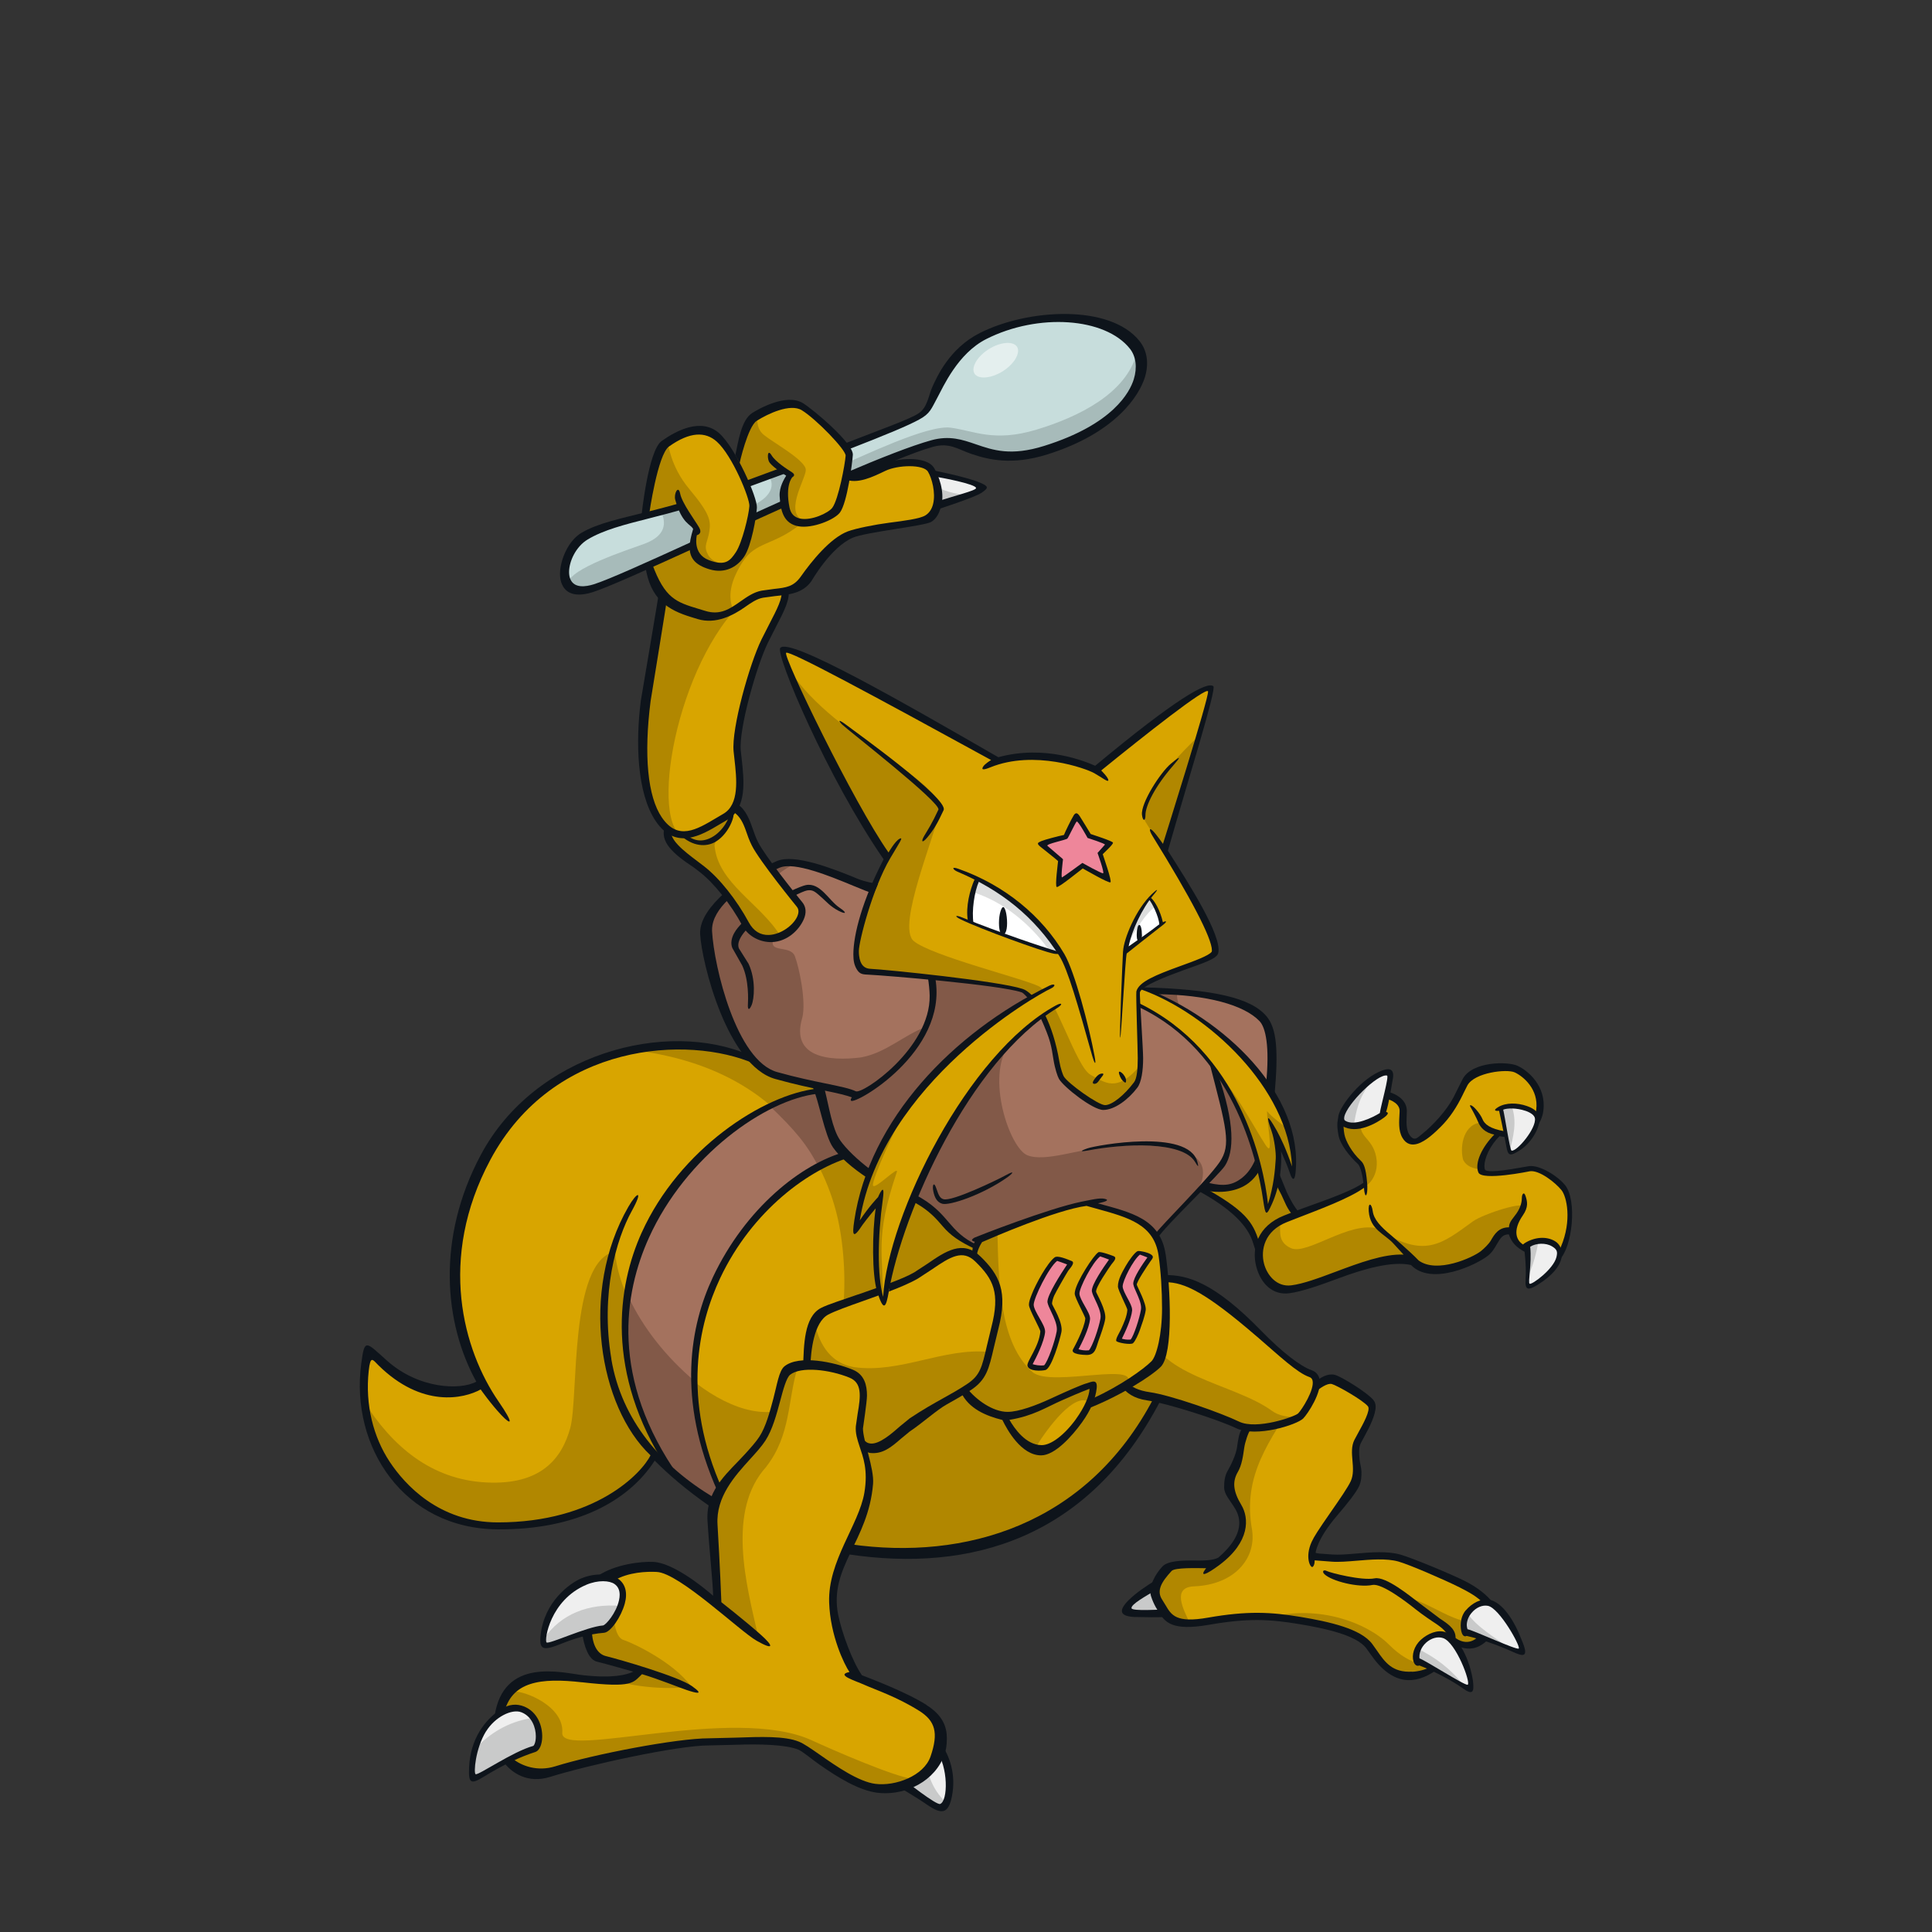 <svg width="800" height="800" viewBox="0 0 800 800" fill="none" xmlns="http://www.w3.org/2000/svg">
<rect x="0" y="0" width="800" height="800" fill="#333333" stroke="none"/>
<g clip-path="url(#clip0_42_64058)">
<path d="M479.152 656.348C471.978 660.652 465.778 665.698 466.652 666.951C467.526 668.221 480.01 667.545 482.302 667.825L479.152 656.348Z" fill="#C9CACA"/>
<path d="M515.614 592.312C513.322 595.182 514.179 603.79 511.31 608.671C508.44 613.553 509.298 618.154 512.745 623.893C516.191 629.632 515.696 637.267 505.356 646.172C499.667 649.322 487.464 645.71 484.017 649.454C480.57 653.181 476.547 658.062 479.993 663.241C483.44 668.402 484.017 674.158 500.376 671.288C516.735 668.419 526.218 668.996 538.273 671.008C550.328 673.02 562.68 675.889 566.984 681.628C571.288 687.367 574.157 694.26 584.778 693.683C595.398 693.106 602.291 685.405 600.576 678.511C607.255 684.25 619.244 677.307 618.667 670.134C618.09 662.96 611.246 659.068 604.93 655.918C598.614 652.752 583.805 646.354 579.336 645.133C570.876 642.808 558.936 645.727 551.482 645.166C544.012 644.589 542.577 645.166 543.434 641.142C544.292 637.119 558.079 619.605 560.668 613.866C563.257 608.127 559.81 601.514 562.102 596.93C564.395 592.329 569.853 584.298 567.561 581.428C565.269 578.559 554.071 572.243 551.762 571.665C549.47 571.088 547.458 571.665 545.15 573.677L515.581 592.345L515.614 592.312Z" fill="#D8A500"/>
<path d="M518.5 633.705C514.113 610.288 526.597 595.974 536.376 579.219L515.614 592.313C513.322 595.182 514.179 603.791 511.31 608.672C508.44 613.553 509.298 618.154 512.745 623.893C516.191 629.632 515.696 637.267 505.356 646.173C499.667 649.322 487.464 645.711 484.017 649.454C480.57 653.181 476.547 658.063 479.993 663.241C482.78 667.43 483.704 671.998 492.658 672.047C490.119 666.589 485.023 657.255 494.439 656.875C511.277 656.199 520.133 645.249 518.483 633.705H518.5Z" fill="#B18700"/>
<path d="M526.663 669.539C530.489 669.82 534.249 670.314 538.306 670.991C550.361 673.002 562.713 675.872 567.017 681.611C571.321 687.35 574.19 694.243 584.811 693.666C589.296 693.418 593.122 691.901 595.909 689.708C592.017 689.593 584.679 690.516 575.246 681.1C565.829 671.667 545.941 664.674 526.646 669.523L526.663 669.539Z" fill="#B18700"/>
<path d="M580.342 660.898C589.56 665.433 595.167 670.595 597.971 673.58C601.945 677.835 600.725 678.956 600.626 678.511C607.288 684.233 619.261 677.34 618.716 670.166C603.907 676.037 595.596 663.949 580.358 660.898H580.342Z" fill="#B18700"/>
<path d="M609.267 698.895C608.393 691.045 603.429 678.94 597.971 677.06C592.314 675.114 585.075 681.282 586.559 687.631C590.929 689.264 600.857 695.201 607.601 699.191C608.393 700 609.366 699.868 609.267 698.895Z" fill="#EFEFEF"/>
<path d="M587.07 682.732C586.41 684.25 586.163 685.932 586.559 687.63C590.451 689.082 599.405 694.573 605.738 697.558C600.922 691.225 594.408 686.278 587.07 682.732Z" fill="#C9CACA"/>
<path d="M630.178 682.221C627.82 674.668 621.685 664.674 616.375 663.652C610.504 662.514 604.204 669.638 606.546 675.724C610.883 676.68 621.487 680.786 628.149 683.623C629.452 684.497 630.656 683.738 630.178 682.237V682.221Z" fill="#EFEFEF"/>
<path d="M607.618 667.973C606.117 670.248 605.507 673.068 606.53 675.707C609.053 676.268 618.255 679.401 623.054 681.1C620.102 678.758 611.394 673.712 607.601 667.973H607.618Z" fill="#C9CACA"/>
<path d="M377.501 451.246L310.102 437.509C283.023 425.619 226.97 432.414 201.755 479.512C178.552 522.851 189.156 555.108 199.232 572.737C192.965 576.216 179.706 582.631 152.496 560.17C144.349 590.267 163.034 631.874 206.191 631.874C249.348 631.874 267.983 608.852 271.331 602.124C288.135 632.352 423.643 685.602 479.086 579.465L377.484 451.23L377.501 451.246Z" fill="#D8A500"/>
<path d="M377.501 451.247L310.102 437.51C297.288 431.886 278.026 429.611 258.468 434.426C324.416 440.808 342.424 483.784 347.058 505.272C351.709 526.76 352.632 570.445 327.203 582.566C301.774 594.687 257.643 552.882 254.642 518.25C235.578 522.109 239.635 578.426 236.156 591.207C232.676 603.988 223.969 615.02 201.31 613.849C178.667 612.695 162.358 598.958 150.6 580.108C153.552 606.494 172.945 631.858 206.191 631.858C249.019 631.858 267.983 608.836 271.331 602.108C288.136 632.336 423.643 685.586 479.086 579.449L377.484 451.214L377.501 451.247Z" fill="#B18700"/>
<path d="M295.854 622.591L298.327 616.275C298.327 616.275 280.55 582.27 290.906 543.879C297.074 521.005 312.608 494.718 349.549 478.26C340.149 467.937 338.648 451.809 338.648 451.809C299.168 456.014 221.61 529.185 280.401 612.333L295.854 622.591Z" fill="#A4725E"/>
<path d="M260.233 536.969C256.67 559.726 261.436 585.519 280.401 612.333L295.853 622.591L298.327 616.275C298.327 616.275 288.053 597.392 287.41 571.699C275.949 561.936 266.351 550.063 260.233 536.969Z" fill="#825948"/>
<path d="M338.664 451.809C332.497 452.468 326.428 454.447 319.056 458.257C328.836 467.673 334.344 473.874 339.258 483.851C343.232 481.625 346.663 479.481 352.253 478.673C342.853 468.349 338.664 451.825 338.664 451.825V451.809Z" fill="#825948"/>
<path d="M499.931 493.793C525.97 508.075 515.894 514.787 525.129 523.197C534.364 531.591 545.281 511.439 539.411 505.551C533.523 499.664 525.888 482.381 522.54 476.494L499.931 493.793Z" fill="#D8A500"/>
<path d="M499.931 493.793C525.97 508.075 515.894 514.787 525.129 523.197C534.364 531.591 545.281 511.439 539.411 505.551C533.523 499.664 525.888 482.381 522.54 476.494L499.931 493.793Z" fill="#B18700"/>
<path d="M473.051 409.805C477.767 409.739 498.463 409.805 513.652 415.676C524.998 420.063 526.63 424.318 525.954 441.716C525.113 463.55 527.966 497.736 498.232 491.272C468.499 484.807 463.222 409.954 473.034 409.805H473.051Z" fill="#A4725E"/>
<path d="M487.661 410.151C482.17 409.656 477.289 409.755 473.05 409.804C463.222 409.953 468.515 484.806 498.249 491.271C522.243 496.482 525.014 475.241 525.624 455.369C507.517 445.211 484.528 419.518 487.661 410.134V410.151Z" fill="#825948"/>
<path d="M565.434 489.589C565.285 489.705 565.137 489.804 564.972 489.919C557.881 495.015 540.977 501.265 532.254 504.728C514.163 511.902 521.403 535.402 534.843 533.736C548.283 532.054 571.305 518.152 584.745 521.5C592.281 530.289 611.048 522.159 615.253 518.795C619.459 515.431 619.178 508.9 625.907 509.742C628.595 522.093 646.191 520.345 647.708 516.783C652.589 505.305 649.143 492.343 645.696 489.771C642.249 487.198 637.665 483.768 633.361 484.345C629.056 484.922 614.99 488.369 613.555 484.922C612.12 481.476 614.99 473.725 620.448 468.844C628.776 471.136 636.527 469.124 637.681 459.658C638.836 450.176 631.646 444.437 627.919 442.722C624.192 441.007 609.828 442.441 606.381 448.757C602.935 455.073 600.923 463.401 586.279 472.884C580.243 472.026 580.82 466.287 581.117 460.252C581.397 454.216 571.634 451.643 565.896 453.358C560.157 455.073 553.181 458.487 555.275 470.014C555.852 473.164 559.299 478.046 563.026 481.492C565.236 483.521 565.467 489.606 565.467 489.606L565.434 489.589Z" fill="#D8A500"/>
<path d="M569.87 479.118C568.188 470.361 561.278 470.988 564.147 462.957C563.488 463.039 566.456 453.161 565.862 453.342C560.124 455.057 553.148 458.471 555.242 469.998C555.819 473.148 559.266 478.03 562.993 481.476C565.203 483.505 565.434 489.59 565.434 489.59C565.285 489.705 565.137 489.804 564.972 489.92C564.362 490.348 563.669 490.81 562.927 491.255C564.527 493.234 571.535 487.858 569.853 479.101L569.87 479.118Z" fill="#B18700"/>
<path d="M612.565 464.901C605.326 466.237 604.551 476.099 605.903 480.353C607.173 482.877 609.894 483.948 613.307 484.212C612.532 480.716 615.022 474.285 619.557 469.717C617.001 468.529 614.577 467.424 612.565 464.885V464.901Z" fill="#B18700"/>
<path d="M624.769 509.692C625.989 506.492 628.1 503.541 630.64 500.143C632.289 496.845 614.181 502.65 609.943 505.717C597.179 514.952 589.758 521.631 570.562 508.752C558.788 505.388 541.274 519.867 534.546 516.832C527.817 513.798 531.149 507.746 529.582 506.064C515.02 514.408 522.161 535.335 534.876 533.752C548.316 532.07 571.337 518.168 584.778 521.516C592.314 530.306 611.081 522.175 615.286 518.811C619.228 515.662 619.228 509.692 624.802 509.692H624.769Z" fill="#B18700"/>
<path d="M572.475 461.669C573.333 455.633 576.945 444.914 574.685 443.71C571.667 442.11 550.229 461.224 556.397 465.116C561.855 468.562 572.475 461.669 572.475 461.669Z" fill="#EFEFEF"/>
<path d="M556.396 465.116C557.567 465.858 559.002 466.105 560.503 466.056C561.822 459.443 562.135 455.551 567.858 447.553C560.222 453.077 552.455 462.626 556.396 465.116Z" fill="#C9CACA"/>
<path d="M621.009 458.8C623.598 456.508 635.933 457.943 636.807 462.824C637.599 467.293 628.38 479.167 625.296 477.006C623.746 471.96 621.009 458.8 621.009 458.8Z" fill="#EFEFEF"/>
<path d="M625.857 457.727C623.697 457.694 621.833 458.041 620.992 458.783C620.992 458.783 623.631 469.255 624.142 474.713C624.488 474.796 624.653 477.335 625 477.335C626.616 470.541 628.364 464.505 625.857 457.711V457.727Z" fill="#C9CACA"/>
<path d="M632.239 531.492C634.4 522.521 632.19 515.644 632.19 515.644C636.494 511.917 647.411 513.632 645.679 520.806C644.261 526.71 637.615 530.865 633.69 532.795C632.833 533.207 632.058 532.218 632.223 531.492H632.239Z" fill="#EFEFEF"/>
<path d="M632.206 515.645C632.206 515.645 633.888 520.905 632.866 528.244C634.927 523.808 636.065 519.141 637.137 513.781C635.257 513.946 633.443 514.556 632.206 515.628V515.645Z" fill="#C9CACA"/>
<path d="M482.599 529.432C486.045 529.432 495.231 529.432 509.875 542.064C524.519 554.696 535.997 566.471 542.61 568.763C549.206 571.055 540.598 584.265 538.586 586.276C536.574 588.288 520.215 593.747 512.448 590.004C504.697 586.277 484.017 579.086 475.986 577.949C467.955 576.794 465.943 573.644 465.365 572.787L482.599 529.432Z" fill="#D8A500"/>
<path d="M526.745 584.232C510.584 572.474 477.404 569.868 475.046 548.43L465.365 572.787C465.943 573.645 467.955 576.811 475.986 577.949C484.033 579.103 504.697 586.277 512.448 590.004C519.588 593.434 534.002 589.097 537.811 586.805C533.375 586.887 529.466 586.277 526.729 584.215L526.745 584.232Z" fill="#B18700"/>
<path d="M385.565 392.704C403.903 383.337 444.372 384.92 471.863 407.744C499.354 430.568 502.058 438.929 502.058 438.929C504.285 448.543 512.926 472.653 507.748 480.8C505.653 484.098 484.083 503.458 478.377 513.683C472.556 524.105 420.658 524.039 405.124 517.377C389.589 510.715 393.283 501.842 373.312 493.696C364.407 490.068 351.857 480.371 346.679 472.983C341.501 465.578 337.873 447.966 335.96 436.472C334.047 424.977 367.26 402.088 385.598 392.721L385.565 392.704Z" fill="#A4725E"/>
<path d="M458.39 474.895C446.863 475.719 432.862 481.277 425.457 478.391C418.053 475.505 408.01 445.705 417.904 432.512C427.782 417.703 440.612 405.253 455.702 397.304C430.322 384.721 400.556 385.051 385.565 392.703C367.227 402.07 334.014 424.976 335.927 436.454C337.84 447.948 341.468 465.561 346.646 472.965C351.824 480.37 364.374 490.05 373.279 493.678C393.266 501.825 389.556 510.697 405.091 517.359C420.625 524.022 472.424 524.022 478.344 513.665C481.741 507.728 488.09 501.379 494.456 495.443C496.336 490.825 498.133 490.281 498.133 485.498C498.133 472.306 469.884 474.054 458.357 474.878L458.39 474.895Z" fill="#825948"/>
<path d="M362.197 368.643C354.793 366.417 331.243 354.197 322.371 357.907C313.499 361.601 292.638 372.354 293.38 385.662C294.122 398.987 302.912 440.165 321.415 445.343C339.918 450.521 346.926 450.521 354.314 454.215C371.432 444.321 389.572 427.83 385.878 405.633L362.197 368.627V368.643Z" fill="#A4725E"/>
<path d="M356.508 437.857C343.315 439.506 327.269 437.89 332.216 421.399C333.865 414.802 331.012 400.917 329.149 395.969C327.302 391.022 317.605 395.046 320.475 388.416C314.505 388.136 309.046 387.592 308.337 383.321C308.337 376.229 319.238 361.503 329.825 357.479C326.857 357.05 324.268 357.116 322.338 357.908C313.466 361.602 292.605 372.354 293.347 385.662C294.089 398.987 302.879 440.166 321.382 445.344C339.885 450.522 347.718 450.11 355.106 453.804C367.672 447.62 379.018 435.663 383.718 425.06C374.005 428.688 366.98 435.944 356.475 437.857H356.508Z" fill="#825948"/>
<path d="M305.22 335.348C309.656 338.3 309.656 343.494 312.625 349.415C315.577 355.335 328.77 371.711 331.128 374.58C336.817 381.49 316.649 397.255 308.766 382.644C304.264 374.3 297.338 365.098 290.675 359.919C284.013 354.741 274.547 348.672 276.757 342.752L305.22 335.348Z" fill="#D8A500"/>
<path d="M295.87 350.057C295.87 347.188 302.994 343.593 302.153 336.139L276.74 342.752C274.514 348.672 283.996 354.724 290.659 359.919C297.321 365.097 304.247 374.299 308.749 382.644C312.246 389.125 318.149 389.619 323.163 387.574C314.95 374.151 297.173 365.707 295.87 350.074V350.057Z" fill="#B18700"/>
<path d="M324.977 244.184C326.131 248.587 321.497 255.546 316.632 265.523C311.767 275.5 304.346 301.705 305.27 310.973C306.193 320.241 308.749 333.467 300.174 338.332C291.599 343.196 281.16 351.557 272.815 339.255C264.471 326.969 266.318 302.843 267.95 290.095C269.567 277.347 274.679 244.876 274.679 243.475L325.01 244.167L324.977 244.184Z" fill="#D8A500"/>
<path d="M313.895 244.036L274.662 243.492C274.662 244.877 269.567 277.348 267.934 290.113C266.318 302.86 264.454 326.987 272.799 339.273C275.421 343.148 278.257 344.962 281.176 345.49C268.824 332.891 283.699 264.04 313.878 244.036H313.895Z" fill="#B18700"/>
<path d="M385.977 195.947C389.688 196.409 407.779 200.581 405.915 202.445C404.052 204.308 385.516 210.558 385.516 210.558L385.977 195.947Z" fill="#EFEFEF"/>
<path d="M400.457 205.1C395.344 204.507 390.413 203.352 385.829 200.549L385.516 210.559C385.516 210.559 394.388 207.574 400.473 205.1H400.457Z" fill="#C9CACA"/>
<path d="M350.488 197.102C354.891 198.949 360.696 196.179 366.023 193.623C371.35 191.067 382.959 190.374 385.499 194.546C388.055 198.718 390.743 210.625 383.883 214.715C379.018 217.617 360.927 217.964 354.199 220.52C347.47 223.076 337.262 233.267 332.859 239.534C328.456 245.801 323.591 244.63 315.692 246.031C307.809 247.417 302.714 257.856 291.582 254.376C280.451 250.896 274.646 250.435 268.626 233.976L350.488 197.102Z" fill="#D8A500"/>
<path d="M307.529 232.658C312.872 224.214 320.491 225.863 331.194 217.222C335.877 213.066 338.17 207.113 341.369 201.209L268.626 233.977C274.662 250.435 280.451 250.913 291.582 254.376C296.546 255.927 300.306 254.706 303.654 252.76C301.378 247.153 302.169 241.085 307.513 232.641L307.529 232.658Z" fill="#B18700"/>
<path d="M383.883 170.206C382.019 173.686 305.27 202.446 286.717 208.234C268.165 214.023 253.092 215.886 242.653 222.153C232.181 228.436 229.427 248.588 246.364 243.262C263.3 237.935 355.815 192.007 385.977 183.663C402.304 179.144 407.482 193.92 432.812 185.988C471.302 173.933 475.953 152.363 468.994 143.556C457.813 129.39 428.409 128.714 407.779 139.153C392.508 146.871 388.995 160.724 383.899 170.222L383.883 170.206Z" fill="#C7DDDC"/>
<path d="M470.659 146.426C466.207 162.884 446.863 172.564 429.168 177.907C411.473 183.25 403.244 178.32 393.563 177.083C383.883 175.846 356.31 189.435 350.291 191.743C350.291 189.402 352.599 187.785 350.95 185.938C349.301 184.091 328.819 193.228 318.446 197.054C322.948 204.672 311.833 209.207 311.833 209.207C311.833 209.207 309.261 206.239 307.315 201.127C298.426 204.343 291.005 206.915 286.701 208.251C282.199 209.653 277.895 210.824 273.821 211.896C276.641 218.261 273.97 222.582 266.549 225.27C259.144 227.941 235.892 235.56 235.364 241.332C237.013 243.938 240.509 245.125 246.347 243.278C263.283 237.951 355.799 192.024 385.961 183.679C402.287 179.161 407.465 193.937 432.796 186.004C467.575 175.104 474.716 156.452 470.643 146.459L470.659 146.426Z" fill="#A7BBBA"/>
<path d="M323.526 194.776L309.294 200.416L305.039 191.544C306.193 187.372 307.595 176.471 312.691 173.222C317.787 169.974 327.302 165.57 332.629 168.819C337.955 172.068 352.105 184.816 351.874 188.295C351.643 191.775 348.394 207.309 345.607 211.02C342.82 214.73 327.747 220.766 325.669 210.327C323.575 199.888 327.286 196.64 327.286 196.64L323.509 194.776H323.526Z" fill="#D8A500"/>
<path d="M266.845 213.741C268.231 207.705 269.797 188.526 276.278 183.892C282.759 179.258 290.659 175.317 297.156 181.105C303.654 186.91 311.767 205.924 311.536 209.635C311.306 213.345 308.519 225.17 305.732 229.342C302.945 233.514 297.156 234.899 292.984 233.052C288.812 231.205 284.408 231.205 288.35 218.903C285.563 213.098 283.287 215.654 281.902 210.08L266.845 213.725V213.741Z" fill="#D8A500"/>
<path d="M333.668 194.578C333.668 190.67 320.491 183.463 316.385 180.165C312.262 176.867 314.455 172.084 312.691 173.206C307.595 176.455 306.193 187.355 305.039 191.527L309.294 200.4L323.526 194.76L327.302 196.623C327.302 196.623 323.592 199.872 325.686 210.311C326.626 215.011 330.205 216.363 334.113 216.099C323.592 213.51 333.668 198.487 333.668 194.562V194.578Z" fill="#B18700"/>
<path d="M292.918 229.16C291.269 225.862 293.132 224.213 293.743 219.892C294.353 215.572 293.94 212.686 285.514 202.61C277.07 192.517 277.037 183.348 276.295 183.892C269.797 188.526 268.247 207.705 266.862 213.741L281.918 210.097C283.304 215.654 286.157 216 288.366 218.919C284.425 231.205 288.828 231.205 293 233.069C294.864 233.893 297.057 234.042 299.168 233.613C296.843 232.887 294.056 231.964 292.935 229.177L292.918 229.16Z" fill="#B18700"/>
<path d="M402.897 520.79C402.897 516.964 405.635 513.122 405.635 513.122C405.635 513.122 436.292 499.434 449.979 497.785C465.3 502.172 478.987 504.349 481.181 519.685C483.374 535.022 483.374 560.748 478.987 565.118C474.617 569.505 456.543 580.999 439.029 585.369C421.516 589.756 406.723 585.369 399.071 575.508L402.897 520.757V520.79Z" fill="#D8A500"/>
<path d="M427.518 568.12C413.897 556.098 413.485 530.916 413.006 509.973C408.57 511.82 405.635 513.122 405.635 513.122C405.635 513.122 402.897 516.948 402.897 520.791L399.071 575.541C406.74 585.403 421.516 589.773 439.029 585.403C448.578 583.012 458.291 578.51 465.86 574.189C475.26 562.563 435.22 574.948 427.502 568.12H427.518Z" fill="#B18700"/>
<path d="M415.496 585.947C426.447 585.947 438.485 578.279 452.173 573.348C454.366 579.911 440.678 599.634 431.361 599.634C422.043 599.634 415.48 585.947 415.48 585.947H415.496Z" fill="#D8A500"/>
<path d="M451.018 580.554C452.239 577.652 452.75 575.063 452.173 573.348C438.485 578.279 426.447 585.947 415.497 585.947C415.497 585.947 420.922 597.194 428.887 599.272C434.033 590.861 445.016 576.349 451.035 580.554H451.018Z" fill="#B18700"/>
<path d="M437.496 521.038C433.67 523.528 427.007 537.298 427.057 540.349C427.106 543.4 431.971 549.106 431.773 551.431C431.328 556.329 426.183 565.432 426.183 565.432C426.183 565.432 429.25 566.867 432.845 566.323C434.741 564.756 437.809 555.57 438.551 551.431C439.293 547.292 435.22 541.767 434.742 539.162C434.263 536.556 443.416 523.099 443.416 523.099C443.416 523.099 437.924 520.988 437.512 521.038H437.496Z" fill="#EE869A"/>
<path d="M455.29 519.158C451.744 521.483 445.939 532.829 445.989 535.699C446.038 538.552 450.557 543.911 450.359 546.105C449.947 550.689 445.164 559.248 445.164 559.248C445.164 559.248 448.001 560.6 451.348 560.089C453.113 558.621 455.966 549.997 456.642 546.121C457.335 542.229 453.558 537.051 453.113 534.61C452.668 532.17 460.765 521.121 460.765 521.121C460.765 521.121 455.652 519.142 455.273 519.191L455.29 519.158Z" fill="#EE869A"/>
<path d="M471.764 518.414C468.581 520.608 463.848 530.008 463.898 532.696C463.947 535.384 467.988 540.43 467.806 542.492C467.443 546.812 463.156 554.86 463.156 554.86C463.156 554.86 465.695 556.13 468.68 555.651C470.263 554.266 472.803 546.153 473.413 542.492C474.023 538.831 470.659 533.949 470.247 531.657C469.851 529.365 476.645 520.245 476.645 520.245C476.645 520.245 472.077 518.382 471.748 518.414H471.764Z" fill="#EE869A"/>
<path d="M334.047 566.091C334.261 558.983 335.597 546.549 342.259 543.003C348.922 539.458 370.228 533.455 379.331 528.128C388.435 522.802 396.862 513.484 404.86 521.252C412.858 529.019 415.744 535.236 411.967 549.88C408.191 564.524 408.636 569.406 401.314 574.304C393.992 579.185 387.544 581.856 377.567 588.519C372.834 591.669 362.296 604.433 356.359 596.896L334.063 566.091H334.047Z" fill="#D8A500"/>
<path d="M353.589 566.091C344.403 564.558 339.489 557.335 337.51 548.396C334.888 553.707 334.212 561.177 334.047 566.091L356.343 596.897C362.28 604.417 372.817 591.669 377.55 588.519C387.544 581.857 393.976 579.202 401.298 574.304C406.641 570.742 407.845 567.163 409.576 559.825C390.793 557.928 372.752 568.829 353.572 566.091H353.589Z" fill="#B18700"/>
<path d="M388.517 723.73C392.541 729.255 394.718 746.323 391.007 748.385C387.297 750.446 373.955 738.292 373.955 738.292L388.517 723.73Z" fill="#EFEFEF"/>
<path d="M383.405 728.826L373.955 738.276C373.955 738.276 381.063 745.35 389.16 749.193C389.523 747.89 390.71 746.785 390.974 745.581C386.505 741.211 383.998 735.126 383.421 728.826H383.405Z" fill="#C9CACA"/>
<path d="M326.247 568.07C322.322 571.204 321.233 587.151 315.709 595.693C310.184 604.235 294.617 614.773 295.623 631.347C296.628 647.92 296.843 664.181 296.843 664.181C296.843 664.181 282.067 649.932 272.024 649.421C261.981 648.926 247.419 651.433 244.401 665.995C241.383 680.556 241.383 685.075 247.419 686.575C253.438 688.076 265.493 691.589 265.493 691.589C265.493 691.589 262.096 697.476 241.119 695.101C225.123 693.287 209.259 693.584 206.752 711.675C204.245 729.749 214.288 737.78 230.351 732.767C246.413 727.754 280.566 721.223 293.627 721.223C306.688 721.223 322.635 719.409 330.287 722.526C335.96 724.835 351.247 738.671 362.296 740.089C369.173 740.963 385.252 735.834 388.039 727.754C390.628 720.267 391.057 713.192 381.508 707.173C371.96 701.154 354.892 694.623 354.892 694.623C354.892 694.623 345.343 677.044 344.849 663.488C344.354 649.932 357.398 634.365 359.41 618.302C361.422 602.24 355.386 597.721 355.898 590.68C356.392 583.654 360.911 572.605 352.385 569.093C343.843 565.58 331.293 564.079 326.28 568.087L326.247 568.07Z" fill="#D8A500"/>
<path d="M317.308 607.319C327.549 594.159 326.131 579.713 330.27 566.256C328.687 566.652 327.302 567.229 326.263 568.07C322.338 571.203 321.25 587.15 315.725 595.693C310.201 604.235 294.633 614.773 295.639 631.346C296.546 646.353 296.81 661.113 296.859 663.751C301.296 668.088 307.941 675.707 313.928 677.422C308.98 655.984 300.834 625.475 317.325 607.335L317.308 607.319Z" fill="#B18700"/>
<path d="M232.824 717.545C233.649 706.43 216.976 700.048 212.854 700.46C208.731 700.873 206.933 710.322 206.735 711.674C204.229 729.748 214.272 737.78 230.334 732.766C246.396 727.753 280.55 721.223 293.611 721.223C306.671 721.223 322.618 719.408 330.27 722.525C335.943 724.834 351.23 738.67 362.28 740.088C366.023 740.567 372.488 739.264 378.045 736.658C369.898 735.537 345.145 724.768 336.141 720.629C303.835 705.803 232 728.66 232.824 717.545Z" fill="#B18700"/>
<path d="M250.206 687.152C256.225 688.653 265.493 691.588 265.493 691.588C265.493 691.588 263.613 694.837 254.048 695.53C264.058 699.405 282.627 699.636 285.975 698.02C278.917 688.521 263.069 680.704 258.138 679.055C253.191 677.406 253.257 663.042 255.269 651.713C249.216 653.906 246.083 657.881 244.418 665.978C241.4 680.539 244.203 685.652 250.222 687.152H250.206Z" fill="#B18700"/>
<path d="M255.203 654.812C249.365 650.772 224.035 656.445 225.469 681.38C229.427 681.38 238.761 675.196 249.81 674.354C252.927 674.107 262.558 659.908 255.186 654.812H255.203Z" fill="#EFEFEF"/>
<path d="M216.399 707.783C209.654 705.161 194.565 714.165 195.439 736.675C199.298 735.752 210.66 727.605 221.215 724.208C224.2 723.251 224.744 711.031 216.399 707.783Z" fill="#EFEFEF"/>
<path d="M225.255 678.478C225.024 679.534 225.667 680.474 225.469 681.595C229.427 681.595 238.761 675.213 249.81 674.355C251.542 674.223 255.285 669.771 257 664.972C243.511 663.867 232.313 668.369 225.238 678.478H225.255Z" fill="#C9CACA"/>
<path d="M220.885 711.328C211.93 712.499 204.196 716.688 198.078 722.789C196.626 726.681 195.653 731.315 195.439 736.691C199.298 735.768 210.66 727.621 221.215 724.224C223.49 723.499 224.331 716.193 220.901 711.345L220.885 711.328Z" fill="#C9CACA"/>
<path d="M453.723 318.824C459.742 314.107 503.064 279.03 501.712 285.808C500.805 290.36 481.989 352.548 481.989 352.548C481.989 352.548 506.132 390.362 502.949 394.93C499.766 399.498 473.034 404.033 471.418 410.316C470.049 418.974 474.848 443.529 470.758 448.988C466.652 454.463 461.21 459.064 457.565 459.064C453.921 459.064 440.992 449.598 439.161 446.399C437.347 443.216 433.785 413.697 424.22 410.514C414.655 407.331 367.161 402.994 360.334 402.664C352.83 402.302 350.422 392.176 367.326 355.071C353.209 335.018 318.413 268.707 324.795 268.707C331.177 268.707 399.516 306.521 414.556 314.734C434.61 309.72 453.739 318.84 453.739 318.84L453.723 318.824Z" fill="#D8A500"/>
<path d="M451.596 445.047C445.626 441.963 436.787 411.702 430.19 408.42C423.61 405.122 385.532 395.755 378.326 389.637C371.119 383.519 387.379 345.853 389.441 334.326C386.769 320.539 338.598 301.591 324.531 273.012C328.638 288.118 355.535 338.086 367.507 355.072C349.169 394.436 352.814 402.302 360.317 402.665C367.145 402.995 413.897 407.019 423.792 410.515C433.406 413.912 437.331 443.217 439.145 446.399C440.975 449.582 453.904 459.064 457.549 459.064C461.193 459.064 466.652 454.463 470.742 448.988C471.418 448.081 472.11 442.722 472.391 440.941C462.298 452.88 457.565 448.147 451.596 445.064V445.047Z" fill="#B18700"/>
<path d="M474.518 340.625C477.404 345.275 478.756 347.419 482.483 351.212C483.671 347.056 490.069 324.134 495.181 305.895C481.477 318.906 470.577 334.309 474.502 340.641L474.518 340.625Z" fill="#B18700"/>
<path d="M476.035 372.072C477.404 373.441 481.065 379.427 481.065 383.072C474.683 388.085 466.025 394.005 466.025 394.005C466.47 388.135 470.115 379.807 476.035 372.072Z" fill="white"/>
<path d="M476.035 372.072C470.709 377.96 467.691 385.034 466.635 391.169C470 385.447 474.65 377.762 478.41 375.469C477.371 373.589 476.629 372.666 476.035 372.072Z" fill="#DCDDDD"/>
<path d="M402.238 381.985C414.655 387.13 438.073 394.386 438.073 394.386C434 385.497 417.195 369.237 404.711 363.943C404.711 363.943 400.16 376.345 402.238 381.985Z" fill="white"/>
<path d="M434.197 393.099C436.605 393.775 438.089 394.171 438.089 394.171C434.016 385.282 418.086 370.127 404.86 363.959C404.86 363.959 403.92 365.888 402.881 369.434C415.579 373.458 426.265 382.38 434.197 393.099Z" fill="#DCDDDD"/>
<path d="M445.527 337.969L441.321 346.297C441.321 346.297 432.763 349.364 431.394 349.809C436.869 353.454 439.145 356.191 439.145 356.191L438.683 365.311L448.248 358.484L458.274 363.497L455.537 353.47L459.181 349.364L450.985 346.181L445.51 337.985L445.527 337.969Z" fill="#EE869A"/>
<path d="M435.038 408.584C418.63 417.242 359.674 452.351 354.215 509.773C359.163 501.528 364.423 496.531 364.423 496.531C364.423 496.531 359.377 521.416 366.072 539.26C365.578 528.128 386.917 449.086 437.528 416.929L435.038 408.6V408.584Z" fill="#D8A500"/>
<path d="M361.455 490.744C361.257 488.072 370.476 467.326 375.604 458.438C364.506 473.181 356.458 489.193 354.512 509.461C358.932 501.117 364.407 496.532 364.407 496.532C364.407 496.532 358.487 522.192 365.545 539.063C365.974 518.943 361.867 513.369 371.333 485.384C372.438 482.119 361.653 493.415 361.455 490.727V490.744Z" fill="#B18700"/>
<path d="M471.401 411.058L472.539 408.881C502.223 420.425 538.042 451.609 535.288 485.598C533.012 478.77 527.537 467.82 527.537 467.82C529.203 470.211 531.38 487.412 524.585 500.39C521.914 481.524 512.728 435.877 471.715 416.285L471.401 411.041V411.058Z" fill="#D8A500"/>
<path d="M524.651 460.087C524.651 465.034 526.96 476.727 525.096 475.407C523.216 474.088 512.58 452.979 503.757 443.629C518.912 464.639 522.524 488.979 524.684 499.996C533.243 481.13 527.537 467.838 527.537 467.838C527.537 467.838 533.012 478.771 535.288 485.615C535.799 479.365 535.106 473.461 533.54 467.92C531.165 465.529 526.614 462.709 524.651 460.087Z" fill="#B18700"/>
<path d="M403.557 154.753C403.095 154.06 402.963 153.17 403.178 152.114C403.705 149.591 406.047 146.738 409.296 144.66C414.062 141.609 419.454 141.098 421.104 143.555C421.565 144.248 421.697 145.139 421.466 146.194C420.939 148.717 418.597 151.57 415.348 153.648C410.582 156.699 405.19 157.21 403.54 154.753H403.557Z" fill="#E4EFEE"/>
<path d="M467.377 662.548C462.776 667.165 463.98 669.243 469.637 669.556C475.92 669.655 478.295 669.754 482.83 669.556L482.467 666.538C480.818 666.341 468.812 667.297 468.532 665.928C468.301 664.312 474.139 661.096 479.218 658.046L478.987 654.055C474.502 656.743 470.164 659.777 467.377 662.564V662.548Z" fill="#0E141B"/>
<path d="M584.745 692.198C576.516 692.643 573.531 688.339 570.084 683.359L568.221 680.737C563.504 674.437 550.575 671.535 538.57 669.539C526.35 667.495 516.604 666.95 500.162 669.836C487.002 672.145 485.056 668.814 482.582 664.592L481.263 662.448C478.756 658.705 480.9 655.093 485.138 650.492C486.491 649.041 495.544 649.321 499.42 649.371C496.369 653.362 499.618 651.976 504.895 648.052C517.807 638.421 517.197 628.46 514.014 623.183C510.617 617.51 510.205 613.536 512.58 609.479C514.212 606.692 514.724 602.948 515.185 599.65C515.548 597.044 516.917 593.087 517.774 592.031L514.443 591.438C513.074 593.136 512.695 595.973 512.233 599.254C511.821 602.272 509.743 606.642 508.407 608.918C507.121 611.111 506.89 613.503 506.89 615.811C506.89 618.829 509.183 620.94 511.442 624.717C512.596 626.63 513.157 628.608 513.157 630.637C513.157 635.188 510.254 639.987 504.483 644.984C502.091 646.237 498.15 646.221 494.341 646.172C489.608 646.122 483.539 646.254 481.296 648.678C478.344 651.877 475.425 657.122 476.596 660.882C477.767 664.642 479.647 667.214 479.647 667.214C482.319 671.815 485.402 675.443 500.607 672.788C516.719 669.968 525.839 670.479 538.009 672.508C548.778 674.305 561.657 677.059 565.78 682.551L567.594 685.091C576.697 698.25 586.031 697.591 594.623 691.654C593.617 691.06 593.337 690.862 592.298 690.285C590.055 691.407 587.466 692.099 584.695 692.248L584.745 692.198Z" fill="#0E141B"/>
<path d="M601.582 677.389C601.582 677.389 602.028 679.961 602.72 681.33C605.771 682.6 609.036 683.408 612.582 681.594C614.05 680.852 615.369 679.78 616.49 678.576C615.089 678.213 613.654 678.065 612.285 677.504C612.087 677.62 607.915 682.897 601.582 677.389Z" fill="#0E141B"/>
<path d="M606.876 654.813C600.56 651.647 584.448 644.985 579.781 643.698C574.339 642.198 567.577 642.775 561.591 643.286C557.897 643.599 554.401 643.896 551.631 643.682L548.827 643.484C547.03 643.369 545.183 643.253 544.77 642.973C544.77 642.94 545.183 637.481 553.609 627.636C557.848 622.689 561.558 618.055 562.812 615.301C563.702 613.305 563.752 611.425 563.752 609.43C563.752 608.094 563.108 605.769 562.993 604.532C562.894 603.378 562.795 602.273 562.795 601.217C562.795 599.865 562.96 598.628 563.471 597.589L565.137 594.489C567.264 590.646 569.622 585.699 569.622 582.533C569.622 581.477 569.358 580.554 568.748 579.779C566.242 576.646 555.358 569.95 552.702 569.29C549.899 568.598 546.848 570.247 544.226 572.539L544.49 576.563C546.386 574.897 549.602 572.622 551.449 573.083C553.478 573.595 564.378 579.762 566.44 582.335C567.643 583.852 564.329 589.822 562.548 593.038L560.816 596.253C559.513 598.843 559.777 601.86 560.025 604.796C560.272 607.665 560.519 610.634 559.348 613.256C558.211 615.779 554.632 620.957 551.152 625.954C545.793 633.672 544.111 636.294 543.138 638.438C540.202 644.836 542.659 649.503 543.566 648.794C544.457 648.085 544.374 646.106 544.374 646.106L551.416 646.65C554.418 646.881 558.029 646.568 561.855 646.255C567.577 645.776 574.075 645.216 579.006 646.584C583.442 647.805 598.251 654.22 604.32 657.271C608.03 659.134 611.708 661.146 614.181 663.801C615.319 663.521 617.364 664.296 618.667 664.279C615.847 660.387 611.411 657.122 606.892 654.846L606.876 654.813Z" fill="#0E141B"/>
<path d="M548.448 651.861C551.433 654.697 562.35 657.501 568.319 656.297C572.277 655.505 582.848 663.701 586.014 666.241C589.164 668.764 593.271 671.469 593.271 671.469C597.179 673.975 599.85 676.136 599.653 678.807L602.703 678.725C602.984 675.08 600.56 673.002 596.338 670.298C596.338 670.298 591.869 666.934 587.911 663.949C583.953 660.964 573.91 652.619 569.21 653.559C563.933 654.615 550.855 651.267 549.404 650.525C547.953 649.783 547.293 650.772 548.464 651.877L548.448 651.861Z" fill="#0E141B"/>
<path d="M588.373 678.989C585.437 681.628 584.53 685.404 585.289 687.927C586.048 690.451 587.746 689.642 587.746 689.642C592.726 691.506 600.923 695.629 605.606 699.026C610.141 702.308 610.372 700.329 609.927 696.041C608.591 687.169 604.089 677.769 598.416 675.806C595.299 674.735 591.242 676.384 588.373 678.973V678.989ZM590.467 680.226C592.627 678.28 595.349 677.538 597.558 678.297C602.918 680.144 609.086 696.75 607.75 697.608C606.628 698.102 590.846 687.861 587.779 686.691C587.548 684.794 588.34 682.156 590.467 680.243V680.226Z" fill="#0E141B"/>
<path d="M606.925 666.802C604.386 669.837 604.6 674.207 605.309 676.202C606.035 678.198 607.288 677.39 607.288 677.39C612.582 678.56 619.937 681.051 626.121 683.871C630.739 685.981 633.328 686.641 630.112 679.138C627.094 671.172 622.213 663.471 616.639 662.383C613.406 661.756 609.432 663.85 606.942 666.835L606.925 666.802ZM607.354 672.97C607.354 671.222 608.047 669.408 609.366 667.841C611.23 665.615 613.819 664.494 616.111 664.939C620.893 665.862 629.749 681.776 628.875 682.617C627.952 683.359 610.916 675.378 607.651 674.619C607.503 674.075 607.354 673.531 607.354 672.97Z" fill="#0E141B"/>
<path d="M253.158 562.71C248.59 535.566 255.203 513.039 261.601 501.445C266.532 492.524 263.828 493.398 260.2 499.697C239.981 534.79 248.046 582.532 269.352 602.618C265.823 609.891 246.693 630.389 206.191 630.389C181.685 630.389 167.602 614.69 161.385 605.323C154.574 595.049 151.16 581.708 152.678 567.641C153.387 561.061 154.31 562.957 156.668 565.299C174.743 583.142 192.108 579.185 199.034 575.342C199.034 575.342 203.371 581.51 207.609 585.962C211.848 590.415 212.936 589.772 206.439 580.322C191.877 559.197 181.075 521.284 203.058 480.221C229.114 431.573 285.002 428.439 312.526 440.527L310.695 437.031C275.817 421.727 221.478 436.404 199.182 478.045C180.515 512.89 183.978 548.049 197.22 572.126C190.624 575.705 173.423 575.194 160.214 563.386C151.292 555.404 150.979 554.118 149.561 564.854C145.059 598.974 167.058 633.061 206.175 633.275C238.497 633.457 260.249 621.649 271.1 604.828C276.575 610.303 283.881 616.784 294.452 624.09C294.897 622.738 295.293 621.369 295.524 620.066C274.052 607.203 257.413 588.255 253.125 562.71H253.158Z" fill="#0E141B"/>
<path d="M477.783 578.789C450.095 631.808 399.302 646.155 352.236 639.46C352.748 641.241 351.791 642.511 351.049 643.583C402.139 651.284 450.738 636.953 480.405 580.174L477.767 578.806L477.783 578.789Z" fill="#0E141B"/>
<path d="M265.724 510.351C255.665 532.597 250.42 568.235 276.229 608.061C277.284 609.677 281.292 611.722 281.292 611.722C252.333 570.774 258.468 535.186 268.693 512.544C284.013 478.655 316.995 455.188 338.78 452.879L338.549 450.752C316.187 453.127 281.358 475.802 265.724 510.367V510.351Z" fill="#0E141B"/>
<path d="M295.177 528.904C286.008 548.347 279.824 579.086 297.272 617.857L299.234 616.983C282.116 578.954 289.24 548.281 298.212 529.233C311.437 501.199 335.366 483.734 353.226 478.853L350.159 476.891C331.837 481.887 308.7 500.226 295.177 528.887V528.904Z" fill="#0E141B"/>
<path d="M532.88 493.778L529.466 485.4L528.246 490.199L530.654 494.85C532.187 498 532.699 500.226 535.75 503.722C536.393 503.128 537.531 502.963 538.157 502.353C535.618 499.352 534.315 496.713 532.88 493.761V493.778Z" fill="#0E141B"/>
<path d="M521.271 514.062C518.879 506.097 515.565 501.067 497.837 491.354L496.6 493.316C512.893 502.254 517.362 509.642 518.912 514.787C519.391 516.371 519.885 518.003 520.759 519.652C521.205 518.498 521.699 517.344 521.963 516.239C521.716 515.53 521.501 514.82 521.271 514.078V514.062Z" fill="#0E141B"/>
<path d="M524.354 420.722C517.89 413.169 502.421 409.607 473.281 408.832C474.304 409.739 478.591 411.669 478.806 411.669C499.832 411.85 515.185 416.154 521.551 422.833C524.09 425.488 525.805 433.321 524.255 448.823C525.426 449.664 526.927 452.27 527.751 453.49C529.417 434.855 528.708 425.785 524.354 420.722Z" fill="#0E141B"/>
<path d="M514.328 487.725C510.436 490.71 507.039 491.37 500.327 489.787L497.903 492.706C505.423 494.47 512.514 493.349 517.082 489.82C518.698 488.583 520.017 487.049 521.139 485.301C520.627 483.652 519.984 481.887 519.753 480.238C518.418 483.322 516.653 485.895 514.311 487.709L514.328 487.725Z" fill="#0E141B"/>
<path d="M628.512 441.369C624.192 439.374 609.63 439.522 605.705 446.712L603.347 451.412C602.852 452.435 602.357 453.441 601.83 454.447C599.01 459.79 593.469 465.924 588.736 469.668C587.054 470.987 585.784 472.752 583.805 470.195C582.667 468.711 582.403 466.32 582.403 464.506C582.403 463.5 582.453 462.379 582.502 461.125L582.535 460.317C582.535 460.202 582.535 460.086 582.535 459.988C582.535 457.811 581.513 455.865 579.55 454.348C578.297 453.375 576.681 452.616 574.9 452.105C574.636 452.979 573.646 453.853 573.152 454.71C574.916 455.106 576.549 455.766 577.72 456.673C579.006 457.679 579.616 458.85 579.55 460.169L579.517 460.977C579.352 464.259 578.956 468.151 580.705 471.119C582.321 473.873 584.547 474.318 586.872 473.642C590.533 472.57 594.442 468.678 596.569 466.584C600.444 462.742 603.281 458.272 605.656 453.391C605.771 453.16 605.87 452.929 605.985 452.698L607.618 449.45C610.57 444.041 623.994 442.556 627.226 444.057C630.755 445.69 637.17 451 636.131 459.476C636.082 459.889 635.983 460.235 635.9 460.631C636.263 462.659 636.642 464.341 636.642 466.023C638.011 464.308 638.836 461.9 639.083 459.839C640.32 449.681 632.685 443.315 628.463 441.369H628.512Z" fill="#0E141B"/>
<path d="M572.723 443.117C563.785 446.218 555.143 457.646 554.236 461.884C553.692 464.44 554.945 465.677 555.737 466.172C561.789 469.998 570.299 464.869 573.152 462.725C576.005 460.581 573.96 460.466 573.96 460.466C575.197 456.327 575.807 452.006 576.747 446.745C577.472 442.672 575.411 442.21 572.723 443.134V443.117ZM557.056 464.077C556.891 463.979 556.578 463.764 556.578 463.072C556.578 462.89 556.611 462.659 556.661 462.395C557.798 457.102 570.497 444.486 574.323 445.36C575.295 445.492 571.882 457.465 571.354 460.895C568.303 462.791 560.816 466.452 557.056 464.077Z" fill="#0E141B"/>
<path d="M620.464 458.371C618.288 459.657 618.848 460.119 620.745 459.954C620.778 460.037 622.592 468.365 623.697 474.483C624.406 478.457 624.966 479.183 629.6 476.132C634.564 472.867 637.994 466.155 637.401 462.774C637.022 460.647 635.504 459.113 632.289 457.992C628.199 456.557 623.565 456.557 620.464 458.371ZM631.695 459.971C633.954 460.762 635.372 461.867 635.57 463.038C636.279 467.144 628.133 476.94 625.89 476.445C625.197 476.165 623.136 462.263 622.443 459.492C624.027 458.816 628.001 458.701 631.695 459.987V459.971Z" fill="#0E141B"/>
<path d="M631.398 514.721C629.931 515.628 631.035 516.024 631.035 516.024C631.052 516.09 632.14 524.236 631.728 529.728C631.398 534.148 632.602 534.527 636.626 532.053C649.621 524.039 647.757 516.288 643.948 513.979C640.287 511.753 635.34 512.264 631.398 514.721ZM642.662 516.09C644.789 517.376 645.02 518.333 644.492 520.526C643.305 525.49 634.35 532.103 633.377 531.575C632.602 531.08 634.35 523.346 633.625 516.255C635.999 514.705 640.106 514.54 642.645 516.09H642.662Z" fill="#0E141B"/>
<path d="M520.446 553.425C529.928 561.605 537.102 568.432 542.132 570.18C542.907 570.444 543.319 570.906 543.5 571.664C544.374 575.474 539.031 583.769 537.564 585.237C536.145 586.655 520.314 592.146 513.124 588.683C505.439 584.973 484.71 577.7 476.217 576.496C471.385 575.804 468.169 574.303 466.635 572.011L464.162 573.66C466.174 576.678 469.406 579.085 475.112 579.893C483.209 581.048 504.466 587.826 511.821 591.371C520.099 595.362 537.019 589.986 539.641 587.347C541.39 585.599 547.607 576.397 546.386 571.005C545.974 569.24 544.853 567.987 543.105 567.377C538.635 565.826 530.918 559.972 522.425 551.232C502.668 530.898 491.735 527.963 482.599 527.963V530.931C490.448 530.931 499.222 535.136 520.446 553.442V553.425Z" fill="#0E141B"/>
<path d="M347.866 472.125C344.618 467.474 343.249 458.124 341.567 451.511C340.676 447.998 335.35 447.487 336.273 449.499C339.209 455.963 341.385 470.063 344.947 475.159C347.899 479.364 353.325 483.916 359.163 487.758C359.724 486.637 360.086 485.499 360.152 484.081C355.073 480.222 350.439 475.819 347.866 472.141V472.125Z" fill="#0E141B"/>
<path d="M392.722 505.981C389.655 502.403 386.225 498.412 378.771 494.586C378.655 495.526 379.068 496.928 379.035 498.082C384.856 501.347 387.709 504.679 390.479 507.911C393.514 511.456 397.158 514.095 403.903 517.228C404.414 516.371 404.596 516.552 404.893 515.645C398.593 512.776 395.724 509.477 392.739 505.998L392.722 505.981Z" fill="#0E141B"/>
<path d="M504.202 444.518C503.971 443.578 500.607 439.273 500.607 439.273C507.863 467.407 509.991 473.971 504.961 481.276C499.816 488.763 480.966 507.233 478.328 510.977C478.641 511.884 478.806 512.082 479.185 512.873C482.434 507.563 504.812 486.52 507.253 482.678C510.947 476.873 511.541 465.511 504.186 444.501L504.202 444.518Z" fill="#0E141B"/>
<path d="M387.33 405.401L384.229 404.807C384.609 407.05 384.922 410.233 384.955 412.245C385.318 434.03 357.134 453.258 354.364 451.873C352.171 450.785 347.998 449.894 341.699 448.608C336.471 447.536 329.974 446.2 321.81 443.924C304.891 439.191 295.672 400.272 294.847 385.579C294.847 385.381 294.847 385.183 294.847 384.985C294.847 380.615 297.552 376.327 301.642 372.402C301.015 371.594 300.174 370.984 299.646 370.061C294.584 374.678 289.57 380.763 289.917 386.832C290.576 398.673 301.147 441.203 321.019 446.777C329.281 449.086 335.828 450.438 341.105 451.51C347.669 452.862 350.175 453.473 352.731 454.396C352.253 455.056 352.171 455.501 352.385 455.765C353.919 457.645 392.392 435.646 387.346 405.401H387.33Z" fill="#0E141B"/>
<path d="M322.932 359.26C329 356.737 343.711 362.806 353.44 366.83C356.87 368.248 359.822 369.468 361.768 370.046L363.5 366.137C361.702 365.593 358.635 365.329 355.271 363.944C344.486 359.475 329 353.505 321.794 356.506C321.052 356.82 319.881 357.331 318.43 358.007C318.957 358.733 319.469 359.607 319.996 360.53C320.986 360.085 321.959 359.64 322.932 359.244V359.26Z" fill="#0E141B"/>
<path d="M305.979 392.737C305.468 391.501 305.699 389.967 306.672 388.219C307.331 387.015 308.321 385.762 309.492 384.508C308.618 383.75 308.024 382.892 307.694 381.82C306.127 383.337 304.841 384.855 304.017 386.355C302.78 388.582 302.516 390.824 303.241 392.54L307.331 399.779C310.168 405.864 309.805 414.159 309.689 416.023C309.574 417.886 310.118 418.76 311.223 416.204C312.312 413.648 313.054 405.683 309.953 399.054L305.979 392.737Z" fill="#0E141B"/>
<path d="M347.718 375.915C343.183 372.93 339.687 365.295 333.684 366.499C332.694 366.697 330.303 367.587 327.285 369.038C327.731 369.648 327.945 370.506 328.225 371.281C331.045 369.813 333.272 368.873 334.195 368.708C336.735 368.28 337.642 369.368 340.462 371.825C341.962 373.145 343.842 375.371 347.091 377.07C350.323 378.768 350.934 378.042 347.701 375.915H347.718Z" fill="#0E141B"/>
<path d="M303.918 336.37C306.424 338.035 307.777 340.839 308.914 344.12C309.525 345.918 310.234 347.946 311.289 350.057C314.604 356.687 329.825 375.305 329.974 375.503C331.012 376.773 330.617 378.372 330.122 379.51C328.539 383.056 323.443 386.964 318.413 387.146C314.802 387.278 311.998 385.513 310.052 381.918C304.99 372.551 297.915 363.662 291.566 358.732L288.944 356.736C283.155 352.366 276.575 347.402 278.125 343.263L275.338 342.224C273.013 348.441 278.686 353.553 287.146 359.094L289.735 361.073C295.689 365.691 302.631 374.431 307.43 383.336C309.887 387.871 314.934 390.263 319.617 390.098C326.032 389.867 330.815 385.15 332.794 380.731C333.997 378.043 333.799 375.52 332.233 373.623C329.264 370.028 316.682 354.279 313.911 348.738C312.938 346.808 312.312 344.945 311.685 343.164C310.481 339.651 308.865 335.314 305.534 333.088L303.885 336.386L303.918 336.37Z" fill="#0E141B"/>
<path d="M302.137 336.387C302.45 338.118 299.58 344.121 294.666 346.743C290.609 348.903 286.866 348.392 282.908 344.599L281.292 345.424C287.014 350.915 292.588 350.553 295.886 348.788C301.164 345.968 304.264 338.86 303.769 336.09L302.153 336.37L302.137 336.387Z" fill="#0E141B"/>
<path d="M265.328 290.393C263.234 306.785 263.564 328.306 271.579 340.097C279.808 352.201 290.362 345.902 298.063 341.301L300.9 339.635C309.442 334.787 308.123 323.161 307.067 313.81L306.738 310.825C305.847 301.903 313.285 275.732 317.952 266.167L321.184 259.802C324.812 252.809 327.434 247.747 326.395 243.805L323.526 244.564C324.268 247.4 321.744 252.282 318.545 258.433L315.28 264.864C310.366 274.941 302.829 301.59 303.769 311.122L304.099 314.14C305.055 322.616 306.259 333.171 299.416 337.046L296.53 338.745C288.366 343.61 280.665 348.227 274.019 338.431C268.181 329.839 266.532 312.738 269.402 290.294C269.402 290.294 276.41 247.235 276.41 246.543L273.162 243.459C273.129 244.251 265.312 290.393 265.312 290.393H265.328Z" fill="#0E141B"/>
<path d="M385.812 197.168C389.721 197.663 404.167 200.483 404.167 202.099C404.167 203.154 395.212 205.249 387.429 207.871L385.895 211.713C389.045 210.658 403.639 205.991 406.558 203.979C409.477 201.967 409.378 201.373 405.734 199.823C400.275 197.481 386.307 194.727 386.109 194.711L385.796 197.168H385.812Z" fill="#0E141B"/>
<path d="M353.11 222.647C358.569 220.306 382.728 217.815 385.614 216.1C387.94 214.715 389.078 212.126 389.82 209.158C391.221 203.468 388.649 196.839 386.785 193.771C383.586 188.527 370.822 189.682 365.396 192.271C360.433 194.645 354.859 197.317 351.082 195.717L349.928 198.455C354.941 200.566 361.158 197.597 366.633 194.959C371.861 192.469 382.366 192.221 384.246 195.305C385.878 197.96 387.511 204.095 386.373 208.712C385.829 210.889 384.74 212.472 383.124 213.445C380.783 214.847 374.104 215.688 368.216 216.447C362.428 217.189 354.314 218.805 351.033 220.042C343.776 222.796 336.042 232.426 331.639 238.677C328.621 242.964 325.554 243.311 320.491 243.871L315.445 244.564C312.147 245.141 309.343 247.12 306.638 249.017C302.334 252.051 298.261 254.904 292.027 252.958L289.422 252.166C280.022 249.33 275.322 247.895 270.028 233.465L267.241 234.488C269.204 248.093 276.559 252.595 286.239 255.531L288.828 256.322C296.463 258.713 303.868 254.607 308.354 251.457C310.91 249.66 313.317 247.961 315.972 247.499L320.837 246.84C326.131 246.246 332.233 245.982 336.009 240.606C336.009 240.606 344.024 226.539 353.11 222.647Z" fill="#0E141B"/>
<path d="M287.278 223.966C268.049 232.756 251.987 240.012 245.935 241.925C242.422 243.03 237.871 243.59 236.221 239.929C235.826 239.055 235.644 238.016 235.644 236.862C235.644 232.36 238.53 226.275 243.362 223.372C249.926 219.431 258.633 217.221 268.709 214.665C273.162 213.527 278.109 212.257 283.32 210.74C282.891 209.899 282.43 209.058 281.951 208.217C277.004 209.652 272.288 210.855 268.016 211.944C257.726 214.566 247.584 216.545 240.658 220.701C235.248 223.949 231.884 231.997 231.884 237.719C231.884 239.27 232.148 240.721 232.725 242.007C233.632 244.019 236.287 248.076 245.407 245.206C251.459 243.293 268.082 235.823 287.064 227.165C287.212 226.11 287.278 225.054 287.261 223.999L287.278 223.966Z" fill="#0E141B"/>
<path d="M311.405 212.967C311.487 213.99 311.487 215.029 311.372 216.068C315.956 213.973 320.607 211.879 325.224 209.801C325.257 208.746 325.34 207.674 325.439 206.635C320.755 208.729 316.055 210.856 311.405 212.967Z" fill="#0E141B"/>
<path d="M471.896 141.279C459.726 125.86 425.721 127.789 405.717 137.898C393.019 144.313 387.956 156.17 386.192 159.93C384.427 163.69 384.163 168.737 380.239 171.243C376.314 173.734 366.304 177.213 348.493 184.156C348.955 185.013 349.334 185.887 349.615 186.762C368.315 179.489 375.951 176.24 380.585 173.734C385.219 171.243 385.615 169.264 388.105 164.729C390.578 160.178 396.581 146.358 408.405 140.388C429.844 129.554 457.648 131.434 467.889 144.412C470.395 147.595 470.973 152.196 469.472 157.045C467.823 162.371 460.93 175.696 432.383 184.634C418.597 188.955 411.225 186.415 404.101 183.975C398.478 182.045 393.168 180.215 385.598 182.309C377.402 184.585 364.572 189.631 349.944 195.881C349.763 197.002 349.318 198.767 349.054 199.872C364.308 193.325 377.946 187.339 386.357 185.013C393.085 183.15 396.598 186.003 402.023 187.883C409.23 190.357 419.009 192.764 433.686 188.163C462.43 179.159 471.847 163.394 474.057 156.269C475.838 150.514 475.013 145.204 471.913 141.295L471.896 141.279Z" fill="#0E141B"/>
<path d="M307.991 199.395C308.205 200.285 308.453 201.176 308.717 202.05C313.746 200.236 319.287 198.207 325.026 196.08C324.729 195.222 324.301 194.398 323.756 193.59C318.281 195.635 312.938 197.597 307.991 199.395Z" fill="#0E141B"/>
<path d="M311.454 171.031C306.886 173.933 305.699 183.02 304.528 188.281L306.226 191.859C306.226 191.859 309.64 176.605 313.351 174.247C318.051 171.262 327.253 166.974 331.986 169.86C337.889 173.455 350.291 186.252 350.159 188.693C349.928 192.139 347.207 206.833 344.634 210.263C343.018 212.423 335.91 215.771 331.177 214.699C328.819 214.155 327.418 212.654 326.906 210.082C325.026 200.649 328.11 197.581 328.143 197.549C328.143 197.549 329.809 196.757 327.929 195.553C326.049 194.349 321.118 191.249 319.469 188.495C317.82 185.741 317.638 189.402 318.38 191.051C319.106 192.7 323.476 195.685 325.538 196.971C324.779 198.258 322.619 201.605 322.833 205.448C323.196 211.863 324.614 216.86 330.683 217.932C336.389 218.937 345.525 215.26 347.801 212.226C350.851 208.152 352.929 191.612 353.144 188.346C353.457 183.63 336.718 169.514 332.464 166.925C325.505 162.686 313.812 169.53 311.487 170.998L311.454 171.031Z" fill="#0E141B"/>
<path d="M273.937 182.656C268.396 186.614 265.642 213.462 265.642 213.462L268.824 212.835C268.824 212.835 272.304 188.263 277.004 184.899C285.662 178.715 292.093 178.649 296.793 182.854C303.225 188.593 310.497 206.354 310.3 209.553C310.069 213.346 307.265 224.824 304.709 228.65C302.367 232.163 300.405 234.57 293.479 231.915C286.552 229.26 288.564 221.592 288.564 221.592C288.564 221.592 291.071 221.163 289.455 218.36C287.839 215.556 282.413 208.333 281.654 204.441C280.896 200.566 278.917 204.474 279.61 206.964C282.463 217.073 285.959 216.925 287.014 219.052C286.041 222.202 285.563 224.676 285.563 226.539C285.563 230.975 287.69 233.96 293.907 235.774C300.125 237.588 305.187 234.884 308.172 230.431C311.19 225.913 313.185 213.973 313.416 210.246C313.68 206.107 304.66 185.509 297.832 179.424C290.411 172.795 280.005 178.303 273.937 182.64V182.656Z" fill="#0E141B"/>
<path d="M390.71 496.58C389.391 496.184 388.748 495.294 387.742 492.177C386.753 489.06 385.895 490.61 386.472 493.315C387.033 496.02 388.039 497.817 390.15 498.444C393.069 499.318 406.657 494.865 417.08 487.527C419.388 485.894 420.46 484.459 416.667 486.537C412.874 488.615 394.207 497.619 390.71 496.564V496.58Z" fill="#0E141B"/>
<path d="M450.359 475.489C446.797 476.709 447.555 476.956 450.474 476.396C465.3 473.543 489.459 472.388 494.786 481.03C495.825 482.712 496.6 484.048 495.792 481.063C492.065 467.194 453.921 474.268 450.359 475.489Z" fill="#0E141B"/>
<path d="M482.665 519.487C480.554 504.677 468.449 502.072 454.613 498.279C454.613 498.279 459.857 497.289 458.01 496.58C456.163 495.871 453.723 496.399 447.934 497.57C434.032 500.406 404.761 511.917 403.507 512.478C403.507 512.478 402.221 513.187 402.518 513.616C402.798 514.044 403.656 514.176 403.656 514.176C403.54 514.341 402.518 515.875 402.518 520.146L404.398 520.806C404.398 517.936 406.162 515.067 406.657 514.325C410.269 512.742 437.331 500.951 449.913 499.334C450.458 499.483 453.987 500.472 453.987 500.472C467.344 504.15 477.899 507.036 479.746 519.932C480.686 526.512 481.18 534.444 481.18 541.783C481.18 552.502 478.938 561.539 476.777 563.699C473.496 566.981 463.848 573.891 452.436 579.069C452.189 580.586 451.562 581.79 450.787 583.142C464.244 577.832 476.827 569.768 480.653 565.958C485.979 560.615 484.627 532.976 482.698 519.519L482.665 519.487Z" fill="#0E141B"/>
<path d="M449.765 572.852C447.539 573.512 441.668 576.084 435.088 579.135C429.052 581.939 421.813 584.627 417.211 584.627C411.192 584.627 404.217 579.745 400.242 574.633L397.9 576.464C401.116 583.34 408.339 586.309 415.068 587.974C416.997 591.965 422.835 602.635 431.097 602.635C436.753 602.635 443.845 594.785 448 589.013C451.661 583.934 453.64 579.152 454.102 574.93C454.58 570.708 451.991 572.209 449.765 572.869V572.852ZM445.609 587.513C440.843 594.126 435.253 598.397 431.361 598.397C424.731 598.397 419.982 591.372 417.987 587.925C427.848 586.309 432.862 582.879 439.804 579.811C443.465 578.195 447.258 576.546 451.15 575.078C451.117 577.964 449.023 582.763 445.593 587.513H445.609Z" fill="#0E141B"/>
<path d="M427.222 536.012C426.71 537.348 426.034 538.915 426.067 540.366C426.1 542.18 430.85 550.508 430.784 551.349C430.256 557.714 424.979 563.833 425.457 565.581C426.067 567.906 431.064 567.708 432.845 567.312C435.451 566.752 438.914 554.532 439.508 551.596C440.299 547.655 435.797 540.712 435.649 539.937C435.533 539.145 436.209 537.15 436.523 536.474C437.232 534.94 441.206 527.948 442.344 526.167C442.855 525.392 445.461 522.819 443.746 522.16C441.932 521.467 437.99 519.686 436.671 520.675C433.703 522.902 428.854 531.724 427.222 535.996V536.012ZM432.746 551.514C432.746 551.514 432.746 551.365 432.746 551.283C432.746 549.865 431.674 547.985 430.437 545.808C429.316 543.845 428.063 541.636 428.03 540.316V540.283C428.03 537.48 434.247 524.798 437.743 522.11C438.436 522.308 440.085 522.902 441.866 523.578C439.277 527.453 433.719 536.111 433.719 539.03C433.719 539.145 433.719 539.244 433.752 539.343C433.95 540.366 434.56 541.652 435.269 543.153C436.341 545.396 437.628 548.117 437.628 550.376C437.628 550.673 437.595 550.97 437.562 551.25C436.787 555.571 433.901 563.734 432.35 565.35C430.371 565.581 428.623 565.201 427.601 564.872C428.953 562.365 432.383 555.653 432.763 551.497L432.746 551.514Z" fill="#0E141B"/>
<path d="M454.811 518.546C452.865 519.668 445.84 530.519 445.115 534.774C445.065 535.07 445.016 535.384 445.016 535.697C445.049 537.412 449.468 545.229 449.402 545.988C449.023 550.275 444.455 558.488 444.323 558.719C443.119 560.879 448.891 561.044 449.897 561.06C453.558 561.126 453.805 558.191 454.811 555.354C455.718 552.815 457.186 548.89 457.631 546.235C458.242 542.623 454.003 535.615 453.871 534.905C453.591 533.091 459.132 525.093 460.204 523.576C460.781 522.752 462.876 520.822 461.127 520.146C459.412 519.47 455.52 518.118 454.795 518.53L454.811 518.546ZM451.365 546.185C451.365 546.185 451.365 546.037 451.365 545.971C451.365 544.619 450.359 542.854 449.204 540.809C448.165 538.979 446.995 536.901 446.978 535.681V535.648C446.978 533.174 452.305 522.752 455.553 520.245C456.197 520.443 457.648 520.954 459.214 521.564C456.84 524.862 452.107 531.789 452.107 534.46C452.107 534.576 452.107 534.675 452.14 534.774C452.321 535.747 452.882 536.95 453.558 538.369C454.547 540.463 455.751 543.019 455.751 545.113C455.751 545.394 455.735 545.674 455.685 545.938C454.976 549.978 452.321 557.581 450.886 559.131C449.122 559.329 447.555 558.999 446.599 558.702C447.869 556.294 451.018 550.061 451.365 546.185Z" fill="#0E141B"/>
<path d="M471.088 518.086C470.033 518.301 467.229 522.259 466.19 524.122C464.821 526.546 462.859 529.828 462.908 532.714C462.941 534.33 466.883 541.685 466.817 542.394C466.619 545.165 465.3 547.952 464.178 550.458C463.667 551.596 461.77 554.565 462.249 555.29C462.727 556.016 468.219 556.956 469.142 556.197C470.066 555.455 471.401 552.421 472.028 550.623C472.886 548.117 473.974 545.247 474.403 542.625C474.848 539.937 470.841 532.681 470.725 532.005C470.544 530.916 475.062 524.139 476.349 522.325C477.305 520.989 478.097 520.296 476.299 519.257C475.227 518.631 472.143 517.839 471.088 518.053V518.086ZM468.779 542.576C468.779 542.576 468.779 542.444 468.779 542.361C468.779 541.092 467.872 539.409 466.85 537.496C465.926 535.781 464.887 533.819 464.871 532.681V532.648C464.871 530.356 469.093 521.879 472.011 519.505C472.605 519.703 473.809 520.148 475.112 520.675C473.083 523.479 469.257 529.086 469.257 531.51C469.257 531.626 469.257 531.725 469.29 531.824C469.455 532.731 469.967 533.885 470.56 535.204C471.434 537.183 472.506 539.574 472.506 541.553C472.506 541.817 472.49 542.081 472.44 542.312C471.814 546.088 469.455 553.179 468.186 554.68C466.701 554.845 465.382 554.581 464.541 554.317C465.695 552.025 468.482 546.187 468.796 542.576H468.779Z" fill="#0E141B"/>
<path d="M355.353 535.978C349.021 538.221 342.836 540.084 339.868 541.651C332.942 545.345 332.843 556.988 332.562 566.058L335.531 566.157C335.745 559.379 336.982 547.522 342.952 544.339C345.722 542.871 351.346 540.859 357.316 538.748C359.492 537.973 361.735 537.165 363.962 536.357C363.731 535.269 363.599 534.197 363.549 533.125C360.762 534.114 357.959 535.087 355.353 536.011V535.978Z" fill="#0E141B"/>
<path d="M405.882 520.196C398.692 513.204 391.288 518.3 384.13 523.231L378.573 526.859C376.099 528.31 372.438 529.827 368.414 531.328C368.398 532.614 368.315 533.686 368.035 534.824C372.702 533.043 377.039 531.196 380.074 529.431L385.813 525.688C393.596 520.328 398.643 517.294 403.821 522.34C411.407 529.712 414.161 535.385 410.516 549.534L408.636 557.334C406.591 566.207 405.833 569.521 400.473 573.083C397.142 575.31 393.943 577.091 390.562 578.971C386.621 581.164 382.151 583.671 376.726 587.282L372.768 590.515C369.124 593.714 364.127 598.084 360.466 597.738C359.328 597.639 358.371 597.062 357.514 595.973L356.689 598.381C358.058 600.112 358.487 601.481 360.449 601.663C365.38 602.124 368.777 599.502 373.048 595.759L376.693 592.757C382.02 589.195 387.923 583.819 392.013 581.543C395.443 579.63 398.692 577.816 402.122 575.524C408.455 571.302 409.477 566.85 411.539 557.961L413.402 550.243C417.36 534.857 413.979 528.03 405.899 520.18L405.882 520.196Z" fill="#0E141B"/>
<path d="M387.511 724.456C392.805 731.729 392.557 745.746 389.292 746.983C387.709 747.577 374.846 737.336 374.483 737.171L371.35 739.496C371.35 739.496 378.903 743.85 383.998 747.362C389.803 751.37 392.755 751.287 394.206 743.652C395.905 734.763 393.299 727.045 389.407 721.686L387.511 724.44V724.456Z" fill="#0E141B"/>
<path d="M240.955 696.585C262.294 699.009 262.08 696.749 265.84 693.237C272.881 695.348 280.863 698.629 284.392 699.817C287.921 700.988 292.143 702.159 286.503 698.168C280.863 694.177 256.802 687.218 250.816 685.733C247.749 684.958 245.325 681.726 245.077 675.377C243.807 675.723 242.455 676.35 241.185 676.779C241.185 677.158 242.505 686.871 247.073 688.026C251.228 689.065 258.303 691.077 262.228 692.198C259.557 693.501 253.702 695.051 241.301 693.649C232.824 692.693 208.302 685.915 204.773 710.8C204.74 711.031 207.445 710.684 208.648 709.695C211.666 696.222 223.771 694.655 240.971 696.601L240.955 696.585Z" fill="#0E141B"/>
<path d="M383.669 705.985C374.763 700.362 359.493 694.705 356.92 693.7C352.929 688.06 348.46 675.675 347.058 668.584C343.183 648.827 359.559 638.322 361.521 614.41C362.032 608.061 357.332 596.468 357.332 591.504C357.332 591.257 358.998 580.504 358.998 577.866C358.998 573.595 357.959 569.159 353.16 567.18C345.327 563.947 330.864 560.93 324.845 565.745C322.536 567.592 321.761 573.413 320.194 579.268C318.759 584.66 317.127 590.762 314.455 594.885C313.021 597.095 310.778 599.568 308.42 602.174C302.005 609.232 292.918 616.307 292.918 628.164C292.918 628.708 292.918 629.236 292.967 629.796C293.693 641.72 295.177 655.16 295.293 660.767C290.527 656.611 278.554 647.145 270.556 646.749C265.691 646.502 254.84 647.656 247.666 652.472C249.019 652.95 253.125 653.775 254.213 654.484C260.233 650.938 267.818 650.691 271.958 650.905C281.325 651.367 306.325 675.427 313.317 679.402C320.31 683.376 320.771 681.974 314.67 676.582C308.568 671.189 298.706 663.438 298.706 663.438C298.706 663.273 298.096 647.673 297.107 631.264C296.414 619.819 304.297 611.145 310.613 604.186C313.07 601.481 315.379 598.942 316.945 596.517C319.864 591.999 321.563 585.65 323.064 580.059C324.317 575.359 325.62 570.511 327.17 569.258C331.573 565.728 343.447 567.048 351.791 570.478C356.953 572.605 356.425 577.981 355.139 585.336L354.38 590.597C354.166 593.582 354.99 596.056 355.93 598.942C357.349 603.229 359.526 608.622 357.909 618.137C355.634 631.462 342.754 646.403 343.331 663.57C343.793 677.324 349.631 689.296 351.742 692.347C345.871 693.518 354.05 695.893 358.173 697.756C362.296 699.62 371.366 702.588 380.684 708.459C387.198 712.582 388.731 717.43 385.318 727.325C382.514 735.422 370.723 739.71 362.461 738.654C355.518 737.764 346.333 731.382 339.637 726.715C335.877 724.093 332.909 722.031 330.831 721.19C324.96 718.799 315.033 719.145 304.544 719.525L293.611 719.788C280.187 719.788 245.786 726.434 229.905 731.398C222.616 733.674 215.921 731.299 212.078 728.05C211.947 727.935 210.034 729.452 208.995 730.211C211.996 733.971 218.395 738.72 227.811 735.768C243.511 730.854 280.434 722.74 293.611 722.74L304.643 722.476C314.356 722.13 325.339 722.345 330.617 724.505C332.381 725.231 336.075 728.43 339.538 730.837C346.877 735.95 355.568 741.359 363.253 742.332C372.85 743.569 385.252 739.281 390.413 728.265C391.634 725.676 392.079 722.707 392.079 719.854C392.079 715.039 390.38 710.273 383.652 706.035L383.669 705.985Z" fill="#0E141B"/>
<path d="M240.724 653.56C235.809 655.638 225.37 663.306 223.87 676.977C223.177 683.293 224.892 683.673 232.511 680.605C237.409 678.627 243.692 676.598 250.107 676.103C252.894 675.889 257.231 669.457 258.715 663.982C259.936 659.464 258.963 655.819 255.961 653.741C253.306 651.894 246.875 650.971 240.724 653.576V653.56ZM242.752 656.232C247.716 654.137 252.399 654.467 254.444 655.902C255.879 656.891 256.588 658.392 256.588 660.371C256.588 661.08 256.506 661.839 256.308 662.68C255.137 667.94 250.915 672.855 249.695 673.069C242.867 673.597 227.217 681.018 226.31 680.094C225.321 679.138 227.778 662.581 242.735 656.248L242.752 656.232Z" fill="#0E141B"/>
<path d="M207.379 707.782C200.848 712.054 194.746 719.953 194.235 731.909C193.971 738.176 194.796 739.116 200.106 735.834C208.45 730.689 215.542 727.423 221.61 725.477C223.639 724.818 224.447 721.899 224.513 719.392C224.645 714.907 222.732 708.854 216.861 706.562C214.107 705.49 210.825 705.523 207.362 707.799L207.379 707.782ZM201.244 716.968C204.954 710.949 211.947 707.486 215.904 709.019C220.308 710.734 221.874 715.434 221.874 718.947C221.874 718.947 221.874 718.98 221.874 718.996C221.874 721.536 221.116 722.839 220.786 722.954C212.26 725.312 198.242 735.108 196.94 734.663C196.082 734.234 196.824 724.109 201.227 716.951L201.244 716.968Z" fill="#0E141B"/>
<path d="M483.588 352.316C491.949 323.011 503.839 285.263 502.421 284.142C499.815 282.08 487.233 289.04 453.492 317.091C449.567 315.392 432.795 308.235 413.369 313.545C374.747 291.282 326.494 263.495 323.08 268.327C321.085 271.163 342.655 322.154 365.891 355.829C357.134 372.633 353.358 386.931 353.358 395.21C353.358 397.914 353.737 399.58 354.71 401.262C356.013 403.554 357.365 403.488 360.103 403.62C366.353 403.917 413.567 407.759 423 410.893C423.874 411.189 425.259 412.921 426.034 413.713C426.892 413.416 426.562 413.119 427.238 412.08C425.919 410.761 424.649 409.87 423.462 409.491C413.583 406.193 366.897 401.476 360.399 401.163C358.684 401.08 357.464 400.355 356.673 398.953C356.178 398.079 355.634 396.496 355.634 393.808C355.634 389.833 361.224 368.049 368.563 355.482C372.405 348.902 374.318 346.396 372.487 347.319C370.657 348.243 367.919 352.992 367.919 352.992C353.49 332.51 324.07 271.625 325.521 270.306C326.692 269.151 360.977 287.638 410.384 314.716C410.384 314.716 407.762 316.267 407.036 317.536C406.311 318.823 407.185 318.922 410.137 317.718C428.227 310.412 449.682 318.212 453.113 320.158C456.559 322.104 458.934 324.116 458.934 323.028C458.934 321.939 455.982 319.037 455.982 319.037C473.842 304.541 499.683 284.109 500.228 286.302C500.772 288.495 481.725 348.836 481.56 349.43C481.56 349.43 478.872 345.538 477.404 344.071C475.936 342.603 475.573 343.477 477.305 346.28C493.021 371.71 501.827 388.415 501.827 393.544C501.827 393.775 501.794 393.973 501.728 394.121C500.574 395.721 494.505 397.931 489.129 399.876C478.575 403.702 471.566 406.522 470.544 410.53C470.313 411.997 471.121 434.392 471.121 438.169C471.121 442.704 470.775 446.563 469.587 448.129C465.464 453.621 460.418 457.612 457.582 457.612C454.745 457.612 442.08 448.525 440.48 445.705C440.118 445.079 439.161 442.457 438.666 439.587C437.331 431.704 435.203 425.273 432.812 420.391C431.724 421.199 431.905 420.853 430.948 421.595C435.137 430.896 435.269 432.925 436.209 438.697C436.836 442.638 437.941 445.804 438.485 446.728C440.447 450.158 452.535 459.607 456.823 459.607C461.54 459.607 467.278 455.254 470.972 450.339C472.622 448.129 473.347 443.413 473.347 438.169C473.347 434.491 471.83 412.096 472.011 410.876C472.704 408.221 483.159 404.247 489.904 401.789C497.573 399.002 503.823 397.155 504.433 394.682C506.214 387.541 491.982 365.427 483.638 352.333L483.588 352.316Z" fill="#0E141B"/>
<path d="M348.691 300.008C350.703 302.02 389.869 332.462 388.566 335.282C385.895 341.071 384.196 343.577 382.712 346.101C381.228 348.624 381.871 349.316 383.998 346.744C386.472 343.759 388.006 341.368 390.727 335.464C392.92 330.714 353.902 302.828 350.703 300.371C347.504 297.914 346.679 297.996 348.691 300.008Z" fill="#0E141B"/>
<path d="M472.869 337.393C473.199 340.279 474.337 339.982 474.304 337.624C474.221 333.732 478.295 325.552 485.831 316.944C488.882 313.448 489.294 312.541 484.875 316.202C480.471 319.863 472.325 332.577 472.869 337.393Z" fill="#0E141B"/>
<path d="M400.753 381.11L403.112 382.297C402.287 377.35 403.441 369.269 405.371 364.949L403.557 364.141C401.66 368.395 399.797 375.388 400.753 381.11Z" fill="#0E141B"/>
<path d="M465.036 393.94C465.3 388.778 470.28 376.558 476.992 370.176C478.905 368.362 480.274 367.438 477.619 370.588C472.869 376.228 468.713 385.199 467.345 391.878C470.148 389.932 475.607 386.205 480.043 382.726C479.812 379.46 476.975 373.672 475.739 372.435C475.607 372.303 475.821 371.248 476.349 371.611C477.981 372.699 480.455 377.069 481.527 381.901C482.681 381.208 483.852 381.291 481.263 383.237C478.641 385.216 466.635 394.748 466.553 394.814C465.91 397.122 464.261 429.692 463.848 429.692C463.436 429.692 464.739 399.266 465.019 393.907L465.036 393.94Z" fill="#0E141B"/>
<path d="M397.917 380.747C405.849 384.622 431.361 393.94 436.374 394.896C438.485 395.308 440.563 394.698 437.347 393.775C431.922 392.224 413.715 386.106 398.461 379.922C395.542 378.735 394.998 379.328 397.917 380.747Z" fill="#0E141B"/>
<path d="M453.212 437.18C450.969 425.092 445.016 402.317 440.728 395.045C431.46 379.362 416.09 366.515 396.746 359.721C393.646 358.633 394.685 360.199 396.433 360.925C414.425 368.56 428.343 379.56 438.699 395.919C442.13 401.345 446.318 416.022 452.305 437.345C453.08 440.082 454.119 442.012 453.212 437.147V437.18Z" fill="#0E141B"/>
<path d="M452.733 447.602C452.288 448.41 452.519 448.954 453.574 448.74C454.63 448.509 455.273 446.992 456.263 445.838C457.252 444.683 457.021 444.304 455.735 444.634C454.465 444.947 453.179 446.794 452.717 447.619L452.733 447.602Z" fill="#0E141B"/>
<path d="M463.469 444.864C463.898 446.349 464.64 447.322 465.3 447.882C465.943 448.443 466.322 448.476 466.289 447.371C466.256 446.266 465.25 444.782 464.459 444.188C463.684 443.595 463.024 443.397 463.453 444.881L463.469 444.864Z" fill="#0E141B"/>
<path d="M444.587 337.657C443.729 338.927 440.893 344.765 440.563 345.738C438.403 346.15 432.581 347.7 431.295 348.244C429.58 348.986 429.168 349.217 430.833 350.635C431.476 351.18 437.545 355.929 438.122 356.556C438.089 357.314 436.754 366.978 437.578 367.291C438.419 367.621 447.456 360.233 448.33 359.607C449.287 360.085 459.066 365.824 459.808 365.345C460.534 364.867 456.889 354.626 456.625 353.703C457.203 353.043 461.012 349.646 460.864 348.937C460.715 348.244 452.173 345.556 451.629 345.342C451.299 344.847 448.116 339.504 447.11 337.987C446.104 336.469 445.411 336.371 444.57 337.64L444.587 337.657ZM441.998 347.222C442.492 346.612 445.263 340.691 445.824 340.196C446.384 339.702 450.342 346.974 450.342 346.974C450.342 346.974 457.895 349.382 457.516 349.761C457.137 350.141 454.465 353.191 454.465 353.191C454.465 353.191 457.45 361.454 456.757 361.602C456.065 361.75 448.182 357.314 448.182 357.314C448.182 357.314 440.398 363.037 439.788 363.301C439.178 363.581 440.167 355.847 440.167 355.847L439.92 355.55C439.837 355.451 434.643 351.031 433.736 350.256C432.829 349.481 441.519 347.815 442.014 347.205L441.998 347.222Z" fill="#0E141B"/>
<path d="M353.721 505.536C352.863 511.341 353.061 513.485 357.151 507.185C359.493 504.019 361.208 502.024 362.609 500.342C361.158 510.203 360.993 527.799 363.203 534.808C365.957 543.548 366.881 541.388 368.035 534.808C373.84 501.826 401.182 439.819 437.693 417.441C440.085 415.973 440.035 414.802 437.149 416.369C400.671 436.241 367.672 503.178 365.677 536.985C363.22 528.294 363.417 511.902 365.545 496.73C366.732 488.188 363.582 495.708 363.582 495.708C363.384 495.905 359.723 499.731 356.013 505.355C365.38 448.345 429.2 412.032 435.005 409.393C437.397 408.305 437.034 406.919 434.494 408.156C394.602 427.599 359.905 463.599 353.721 505.52V505.536Z" fill="#0E141B"/>
<path d="M472.539 409.705C500.096 419.468 533.688 450.735 534.991 482.992C532.517 475.67 530.357 471.25 528.675 468.15C524.684 461.075 524.107 461.537 526.498 468.298C527.686 471.646 528.395 477.418 528.263 479.743C527.966 484.542 527.438 490.924 525.047 498.576C523.266 481.887 513.305 435.299 471.187 415.18L471.913 417.176C509.826 435.283 520.446 478.885 523.035 496.877C523.975 503.358 524.288 503.886 526.746 498.394C530.176 490.693 530.819 482.217 530.44 476.692C531.841 479.809 533.392 483.486 534.2 485.977C535.008 488.467 536.063 489.308 536.442 485.713C539.889 453.324 507.088 421.661 473.298 408.848L472.556 409.722L472.539 409.705Z" fill="#0E141B"/>
<path d="M417.014 382.264C417.014 385.909 415.975 387.079 415.233 387.079C414.49 387.079 413.649 385.777 413.649 382.132C413.649 378.488 414.655 375.602 415.414 375.602C416.173 375.602 417.014 378.619 417.014 382.264Z" fill="#0E141B"/>
<path d="M472.852 387.064C472.852 389.324 472.407 389.917 471.814 389.917C471.22 389.917 470.692 389.324 470.692 387.064C470.692 384.805 471.17 382.975 471.764 382.975C472.358 382.975 472.836 384.805 472.836 387.064H472.852Z" fill="#0E141B"/>
<path d="M648.021 490.693C645.053 486.999 637.582 482.299 633.146 482.876L629.666 483.47C618.271 485.548 615.352 485.086 614.907 484.344C614.742 483.948 614.66 483.42 614.66 482.827C614.66 479.743 616.853 474.416 620.943 470.475C621.701 470.656 622.757 470.722 623.482 470.838C623.301 470.129 623.021 468.644 622.971 468.43C617.001 467.358 614.709 465.594 613.802 463.285C613.126 461.603 610.784 458.651 609.646 457.958C608.525 457.249 608.541 457.859 609.003 458.568C609.465 459.277 611.394 462.905 612.037 464.522C612.977 466.88 614.923 469.04 618.749 469.815C613.819 474.812 610.487 481.474 612.169 485.498C613.67 489.093 633.525 484.987 633.525 484.987C637.434 484.459 644.03 489.654 646.586 492.82C648.747 495.508 650.973 505.321 646.355 516.221C646.108 516.798 645.844 517.343 645.58 517.837C645.646 519.47 645.894 519.981 645.696 521.68C651.105 516.518 653.15 497.026 648.038 490.693H648.021Z" fill="#0E141B"/>
<path d="M631.728 515.876C627.556 514.095 626.253 509.494 630.574 503.261C632.998 499.765 632.404 497.472 631.728 495.312C631.052 493.152 630.178 494.537 630.178 495.889C630.178 497.241 629.914 499.649 627.935 502.486C626.517 504.53 624.917 505.85 624.818 508.208C620.531 508.208 618.816 511.077 617.315 513.683C616.49 515.118 614.528 516.998 613.242 518.037C609.861 520.741 594.953 527.519 587.4 521.912C587.35 521.863 587.334 521.813 587.268 521.764C584.151 518.465 576.087 511.556 576.087 511.556C571.585 507.862 568.897 504.943 568.419 501.513C567.94 498.082 566.456 497.736 566.77 501.595C567.413 509.346 573.317 510.847 577.027 514.969C578.561 516.668 579.995 518.235 581.183 519.504C573.036 519.142 562.944 522.902 553.131 526.579C546.222 529.168 539.691 531.609 534.661 532.236C528.708 532.978 524.651 528.08 523.398 523.215C521.963 517.608 523.563 509.758 532.798 506.081L536.624 504.58C545.743 501.018 558.491 496.384 564.807 491.849C564.807 491.849 564.807 493.234 565.236 494.537C565.665 495.823 566.473 494.125 566.093 489.705C565.566 483.521 564.692 481.74 563.422 480.569C559.744 477.172 557.172 472.389 556.693 469.701C556.364 467.92 556.281 466.37 556.38 465.001C555.242 463.154 555.473 462.66 555.374 460.812C553.461 463.088 553.478 465.941 554.236 470.08C554.945 473.989 558.854 478.821 562.3 482.004C563.438 483.059 564.362 487.594 564.543 489.771C558.442 494.059 544.408 498.363 535.535 501.826L531.693 503.327C520.759 507.664 518.22 516.783 520.166 524.353C522.079 531.79 527.158 536.342 533.787 535.517C539.163 534.841 547.063 532.005 554.154 529.366C564.56 525.474 576.499 522.028 584.283 523.825C592.76 532.631 611.444 523.71 616.16 519.933C617.892 518.548 618.931 516.75 619.838 515.151C621.372 512.496 622.312 511.094 624.785 511.127C625.857 514.376 627.836 516.618 631.844 518.614C631.596 517.097 631.398 517.179 631.695 515.827L631.728 515.876Z" fill="#0E141B"/>
</g>
<defs>
<clipPath id="clip0_42_64058">
<rect width="501.973" height="620" fill="white" transform="translate(149 130)"/>
</clipPath>
</defs>
</svg>
